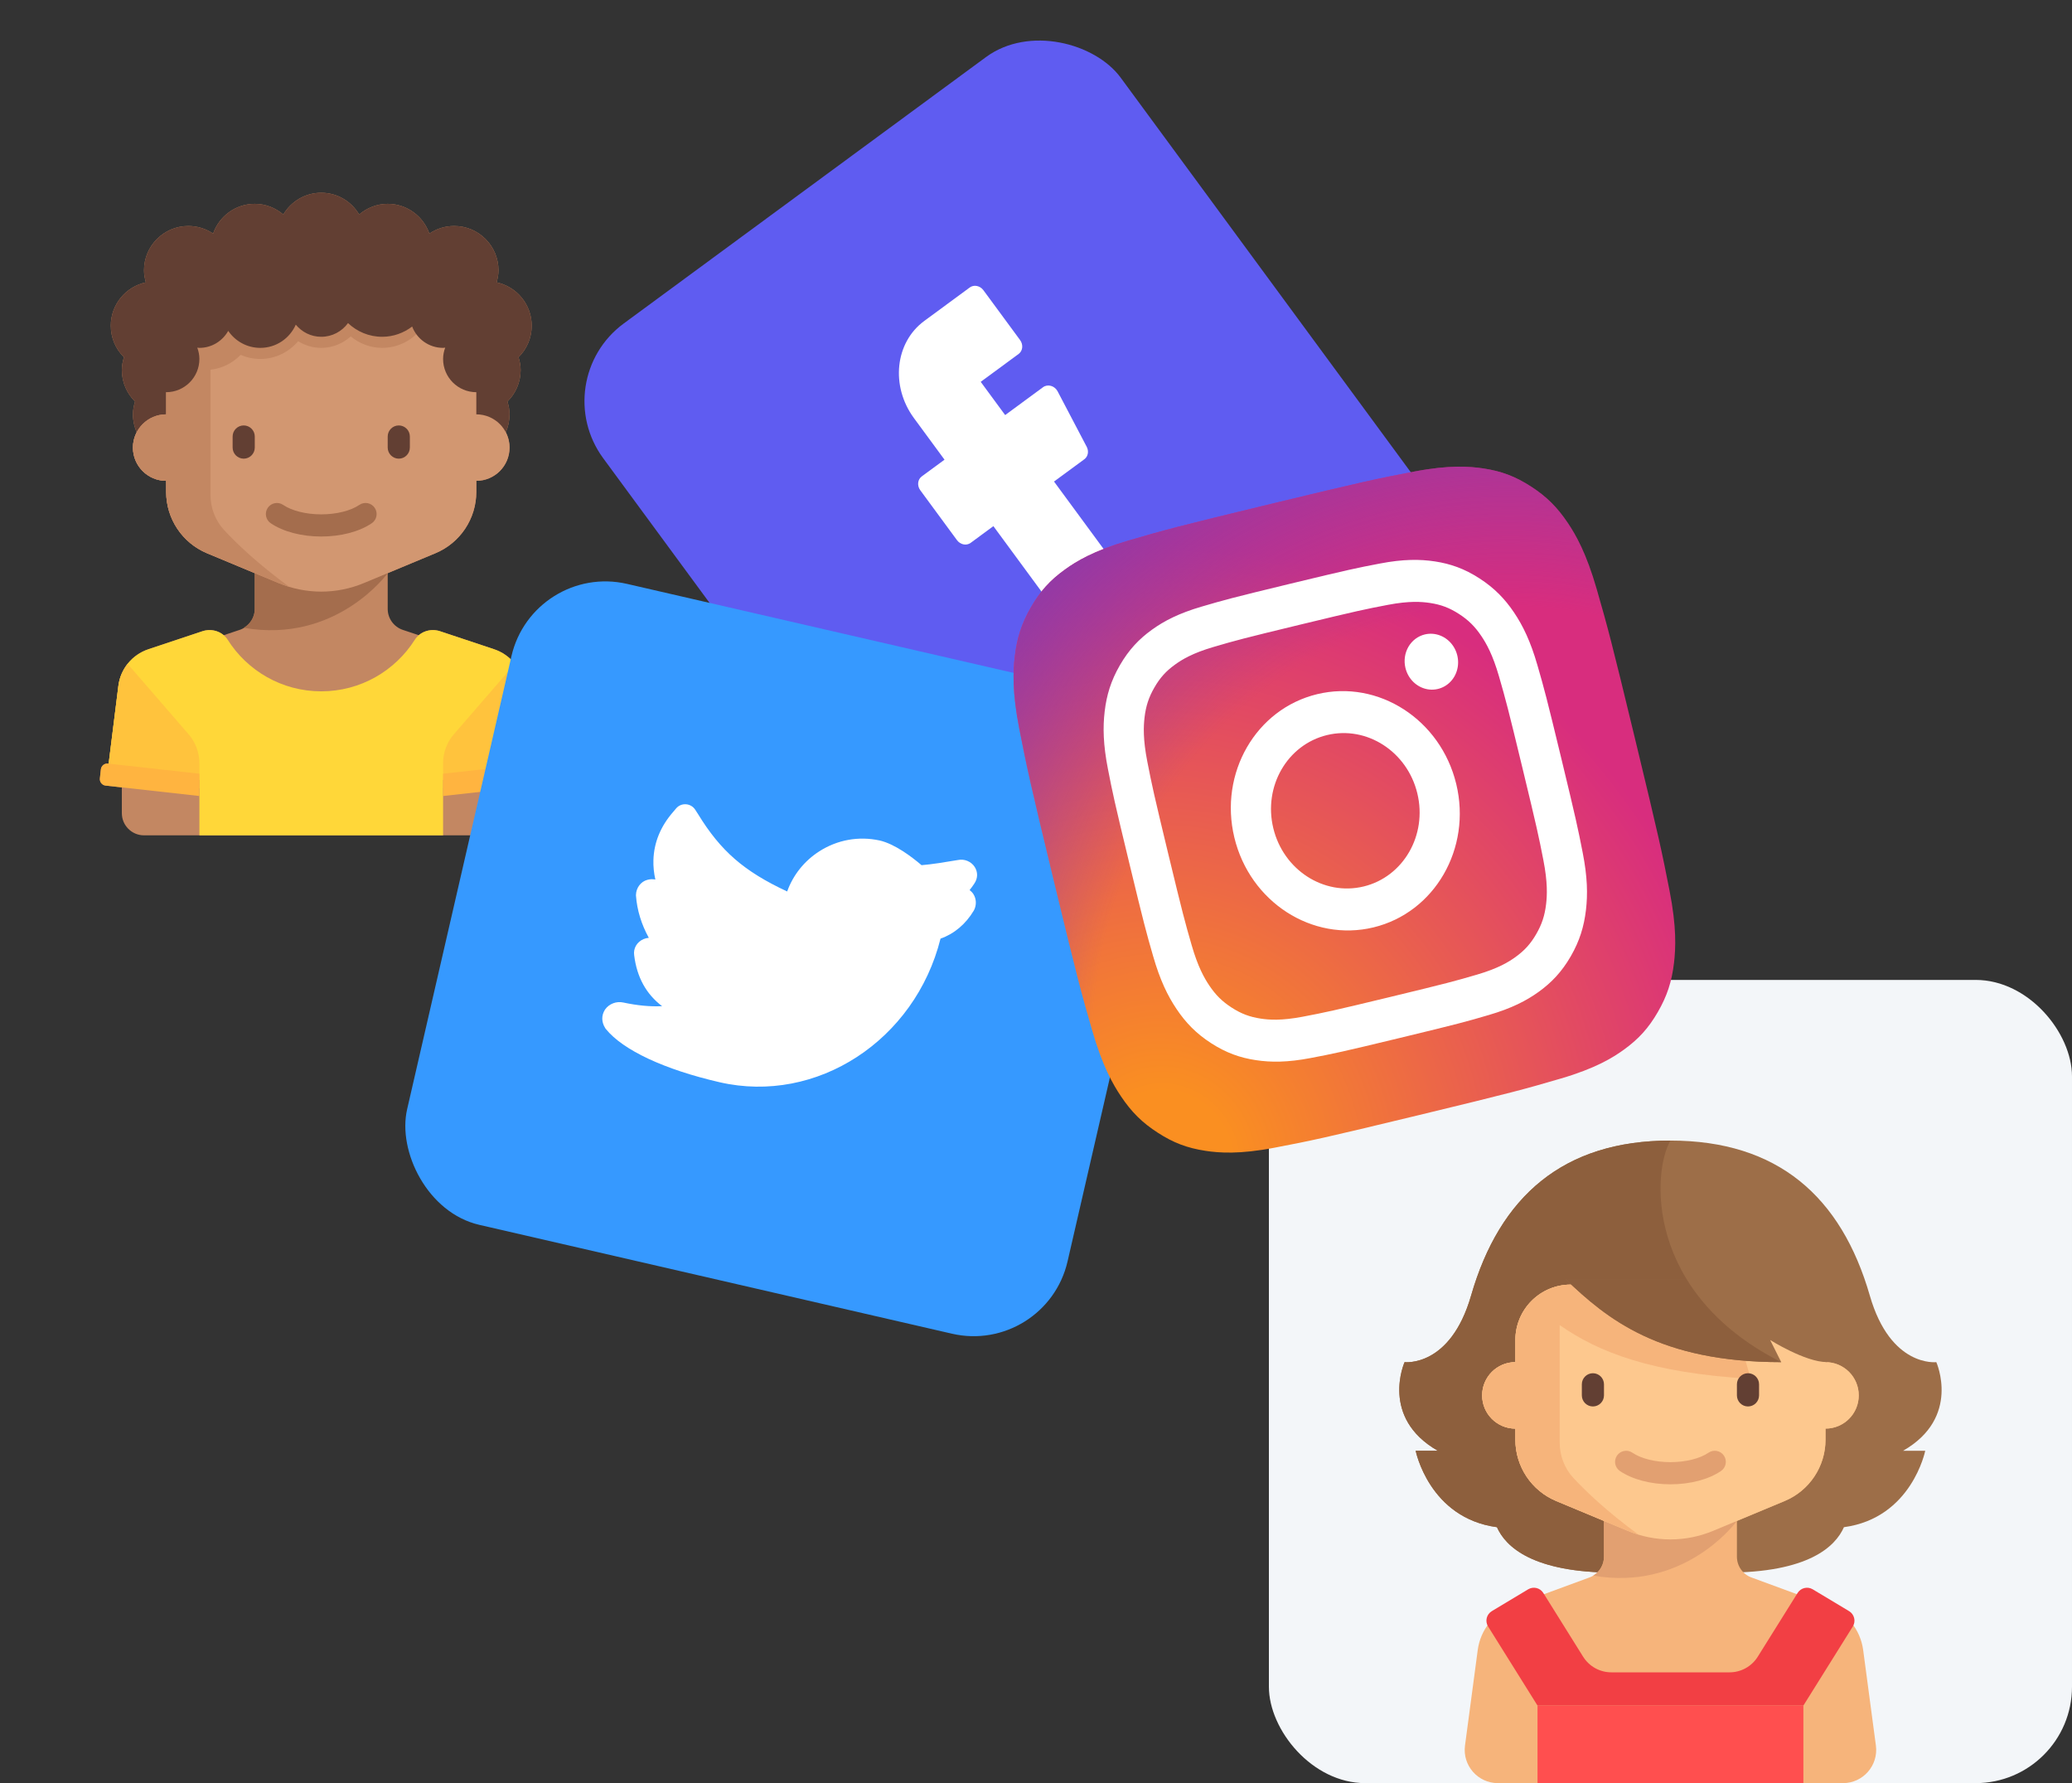 <svg width="129" height="111" viewBox="0 0 129 111" fill="none" xmlns="http://www.w3.org/2000/svg">
<rect x="0" y="0" width="129" height="111" fill="#333333" stroke="none"/>
<g clip-path="url(#clip0_46_10)">
<path d="M33.781 48.455L33.719 47.892C33.694 47.669 33.493 47.508 33.27 47.533L33.235 47.537L32.63 42.691C32.498 41.636 31.772 40.752 30.765 40.416L27.398 39.294C26.936 39.139 26.429 39.237 26.073 39.541L25.081 39.211C24.518 39.023 24.138 38.496 24.138 37.902V35.678L27.109 34.44C28.651 33.798 29.655 32.291 29.655 30.621V29.931C30.798 29.931 31.724 29.005 31.724 27.862C31.724 27.517 31.639 27.192 31.49 26.906C31.64 26.565 31.724 26.189 31.724 25.793C31.724 25.514 31.67 25.25 31.593 24.996C32.099 24.495 32.414 23.802 32.414 23.035C32.414 22.755 32.36 22.491 32.283 22.237C32.789 21.737 33.103 21.044 33.103 20.276C33.103 18.949 32.166 17.843 30.918 17.578C30.986 17.338 31.035 17.09 31.035 16.828C31.035 15.304 29.799 14.069 28.276 14.069C27.704 14.069 27.172 14.243 26.732 14.541C26.355 13.466 25.342 12.69 24.138 12.69C23.458 12.69 22.843 12.945 22.362 13.353C21.881 12.546 21.008 12 20 12C18.992 12 18.119 12.546 17.638 13.353C17.157 12.945 16.543 12.69 15.862 12.69C14.658 12.69 13.645 13.466 13.268 14.541C12.828 14.243 12.296 14.069 11.724 14.069C10.201 14.069 8.966 15.304 8.966 16.828C8.966 17.09 9.014 17.338 9.082 17.578C7.834 17.843 6.897 18.949 6.897 20.276C6.897 21.044 7.211 21.737 7.717 22.237C7.64 22.491 7.586 22.755 7.586 23.035C7.586 23.802 7.901 24.495 8.407 24.996C8.33 25.25 8.276 25.514 8.276 25.793C8.276 26.189 8.36 26.565 8.51 26.906C8.361 27.192 8.276 27.517 8.276 27.862C8.276 29.005 9.202 29.931 10.345 29.931V30.621C10.345 32.291 11.349 33.798 12.891 34.44L15.862 35.678V37.902C15.862 38.496 15.482 39.023 14.919 39.211L13.928 39.541C13.571 39.238 13.064 39.139 12.602 39.294L9.236 40.416C8.228 40.752 7.502 41.636 7.371 42.691L6.765 47.537L6.73 47.533C6.507 47.508 6.306 47.669 6.281 47.892L6.219 48.455C6.194 48.678 6.355 48.879 6.578 48.903L7.586 49.015V50.621C7.586 51.382 8.204 52 8.966 52H12.414H27.586H31.035C31.796 52 32.414 51.382 32.414 50.621V49.015L33.423 48.903C33.645 48.879 33.806 48.678 33.781 48.455Z" fill="#C38762"/>
<path d="M32.283 22.237C32.789 21.737 33.104 21.044 33.104 20.276C33.104 18.949 32.166 17.843 30.918 17.578C30.986 17.338 31.035 17.09 31.035 16.828C31.035 15.304 29.799 14.069 28.276 14.069C27.704 14.069 27.172 14.243 26.732 14.541C26.355 13.466 25.342 12.69 24.138 12.69C23.458 12.69 22.843 12.945 22.362 13.353C21.881 12.546 21.008 12 20 12C18.992 12 18.119 12.546 17.638 13.353C17.157 12.945 16.543 12.69 15.862 12.69C14.658 12.69 13.645 13.466 13.269 14.541C12.828 14.243 12.296 14.069 11.724 14.069C10.201 14.069 8.966 15.304 8.966 16.828C8.966 17.09 9.014 17.338 9.082 17.578C7.834 17.843 6.897 18.949 6.897 20.276C6.897 21.044 7.211 21.737 7.717 22.237C7.64 22.491 7.586 22.755 7.586 23.035C7.586 23.802 7.901 24.495 8.407 24.996C8.33 25.25 8.276 25.514 8.276 25.793C8.276 27.317 9.511 28.552 11.035 28.552C11.035 28.552 11.035 28.552 11.036 28.552H28.965C28.965 28.552 28.965 28.552 28.966 28.552C30.489 28.552 31.724 27.317 31.724 25.793C31.724 25.514 31.671 25.25 31.593 24.996C32.099 24.495 32.414 23.802 32.414 23.035C32.414 22.755 32.36 22.491 32.283 22.237Z" fill="#623F33"/>
<path d="M27.586 52V48.552H33.362L32.63 42.691C32.498 41.637 31.772 40.752 30.765 40.416L27.398 39.294C26.812 39.098 26.153 39.307 25.822 39.829C24.599 41.755 22.451 43.035 20 43.035C17.55 43.035 15.401 41.755 14.179 39.829C13.848 39.307 13.188 39.098 12.602 39.294L9.236 40.416C8.228 40.752 7.503 41.636 7.371 42.691L6.715 47.938L12.414 48.552V52H27.586V52H27.586Z" fill="#FFD739"/>
<path d="M24.138 35.678L15.862 33.839V37.902C15.862 38.399 15.588 38.836 15.171 39.08C20.955 40.092 24.138 35.678 24.138 35.678Z" fill="#A46D4D"/>
<path d="M29.655 25.793V23.724C29.655 21.82 28.111 19.586 26.207 19.586H13.793C11.889 19.586 10.345 21.82 10.345 23.724V25.793C9.202 25.793 8.276 26.719 8.276 27.862C8.276 29.005 9.202 29.931 10.345 29.931V30.621C10.345 32.291 11.349 33.798 12.891 34.44L17.347 36.297C18.188 36.647 19.09 36.828 20 36.828C20.91 36.828 21.812 36.647 22.652 36.297L27.109 34.44C28.651 33.798 29.655 32.291 29.655 30.621V29.931C30.798 29.931 31.724 29.005 31.724 27.862C31.724 26.719 30.798 25.793 29.655 25.793Z" fill="#D29771"/>
<path d="M15.173 28.552C14.793 28.552 14.483 28.241 14.483 27.862V27.172C14.483 26.793 14.793 26.483 15.173 26.483C15.552 26.483 15.862 26.793 15.862 27.172V27.862C15.862 28.241 15.552 28.552 15.173 28.552Z" fill="#623F33"/>
<path d="M24.828 28.552C24.448 28.552 24.138 28.241 24.138 27.862V27.172C24.138 26.793 24.448 26.483 24.828 26.483C25.207 26.483 25.517 26.793 25.517 27.172V27.862C25.517 28.241 25.207 28.552 24.828 28.552Z" fill="#623F33"/>
<path d="M20 33.398C18.774 33.398 17.627 33.096 16.854 32.57C16.539 32.356 16.457 31.927 16.671 31.612C16.885 31.298 17.315 31.216 17.629 31.43C18.172 31.799 19.058 32.019 20 32.019C20.942 32.019 21.829 31.799 22.371 31.43C22.686 31.215 23.115 31.297 23.329 31.612C23.543 31.927 23.462 32.356 23.147 32.57C22.373 33.096 21.226 33.398 20 33.398Z" fill="#A46D4D"/>
<path d="M12.414 49.072V47.511C12.414 46.848 12.175 46.207 11.74 45.705L7.946 41.325C7.639 41.712 7.434 42.181 7.371 42.691L6.65 48.453C7.747 48.519 10.665 48.861 12.414 49.072Z" fill="#FFC33D"/>
<path d="M12.414 48.164L6.73 47.533C6.507 47.508 6.306 47.669 6.281 47.891L6.219 48.455C6.194 48.678 6.355 48.879 6.578 48.903L12.414 49.552V48.164Z" fill="#FFB440"/>
<path d="M27.586 49.072V47.511C27.586 46.848 27.825 46.207 28.26 45.705L32.054 41.325C32.361 41.712 32.566 42.181 32.629 42.691L33.35 48.453C32.253 48.519 29.335 48.861 27.586 49.072Z" fill="#FFC33D"/>
<path d="M27.586 48.164L33.27 47.533C33.493 47.508 33.694 47.669 33.719 47.891L33.781 48.455C33.806 48.678 33.645 48.879 33.423 48.903L27.586 49.552V48.164Z" fill="#FFB440"/>
<path d="M10.345 19.672V25.793C9.202 25.793 8.276 26.719 8.276 27.862C8.276 29.005 9.202 29.931 10.345 29.931V30.621C10.345 32.291 11.349 33.798 12.891 34.44L17.347 36.297C17.565 36.388 17.788 36.466 18.013 36.534C16.044 35.093 14.733 33.834 13.965 33.011C13.406 32.411 13.104 31.621 13.104 30.802V23.015C13.838 22.933 14.493 22.594 14.981 22.091C15.357 22.253 15.771 22.345 16.207 22.345C17.155 22.345 17.993 21.911 18.562 21.241C18.982 21.499 19.471 21.655 20 21.655C20.708 21.655 21.347 21.381 21.836 20.942C22.371 21.381 23.047 21.655 23.793 21.655C25.111 21.655 26.228 20.831 26.676 19.672H10.345Z" fill="#C38762"/>
<path d="M29.655 20.276C29.61 20.276 29.569 20.286 29.524 20.289C29.604 20.069 29.655 19.834 29.655 19.586C29.655 18.444 28.729 17.517 27.586 17.517C27.335 17.517 27.098 17.569 26.875 17.651C26.765 16.037 25.435 14.759 23.793 14.759C22.38 14.759 21.201 15.709 20.826 17.001C20.573 16.891 20.294 16.828 20 16.828C19.226 16.828 18.559 17.258 18.204 17.887C17.77 17.248 17.038 16.828 16.207 16.828C15.219 16.828 14.373 17.422 13.999 18.271C13.62 17.814 13.054 17.517 12.414 17.517C11.645 17.517 10.975 17.937 10.618 18.559C10.571 18.554 10.523 18.552 10.474 18.552C9.689 18.552 9.052 19.189 9.052 19.974C9.052 20.206 9.108 20.424 9.207 20.617C8.646 20.987 8.276 21.623 8.276 22.345C8.276 23.488 9.202 24.414 10.345 24.414C11.488 24.414 12.414 23.488 12.414 22.345C12.414 22.097 12.363 21.862 12.283 21.642C12.327 21.645 12.369 21.655 12.414 21.655C13.188 21.655 13.855 21.225 14.209 20.596C14.643 21.235 15.376 21.655 16.207 21.655C17.195 21.655 18.041 21.061 18.415 20.211C18.794 20.668 19.359 20.965 20 20.965C20.686 20.965 21.29 20.627 21.667 20.113C22.223 20.638 22.968 20.965 23.793 20.965C24.497 20.965 25.139 20.722 25.66 20.327C25.958 21.102 26.705 21.655 27.586 21.655C27.631 21.655 27.673 21.645 27.717 21.642C27.637 21.862 27.586 22.097 27.586 22.345C27.586 23.488 28.512 24.414 29.655 24.414C30.798 24.414 31.724 23.488 31.724 22.345C31.724 21.202 30.798 20.276 29.655 20.276Z" fill="#623F33"/>
</g>
<rect x="79" y="61" width="50" height="50" rx="6" fill="#F3F6F9"/>
<path d="M120.552 84.793C120.552 84.793 117.707 85.138 116.414 80.655C114.63 74.47 110.665 71 104 71C97.335 71 93.37 74.47 91.586 80.655C90.293 85.138 87.448 84.793 87.448 84.793C87.448 84.793 85.897 88.241 89.517 90.31H88.138C88.138 90.31 88.976 94.498 93.198 95.067C93.735 96.279 95.414 97.897 100.552 97.897H104H107.448C112.586 97.897 114.265 96.279 114.801 95.067C119.024 94.498 119.862 90.31 119.862 90.31H118.483C122.103 88.241 120.552 84.793 120.552 84.793Z" fill="#9D6E48"/>
<path d="M110.896 84.793C102.362 80.483 102.879 72.897 104 71C97.335 71 93.37 74.47 91.586 80.655C90.293 85.138 87.448 84.793 87.448 84.793C87.448 84.793 85.897 88.241 89.517 90.31H88.138C88.138 90.31 88.976 94.498 93.198 95.067C93.735 96.279 95.414 97.897 100.552 97.897L110.896 84.793Z" fill="#8D5F3D"/>
<path d="M116.791 108.658L115.999 102.717C115.83 101.449 114.972 100.379 113.772 99.937L109.081 98.211C108.518 98.023 108.138 97.496 108.138 96.903V94.678L111.108 93.44C112.651 92.798 113.655 91.291 113.655 89.621V88.931C114.798 88.931 115.724 88.005 115.724 86.862C115.724 85.719 114.798 84.793 113.655 84.793V83.414C113.655 81.509 112.111 79.966 110.207 79.966H97.793C95.888 79.966 94.345 81.509 94.345 83.414V84.793C93.202 84.793 92.276 85.719 92.276 86.862C92.276 88.005 93.202 88.931 94.345 88.931V89.621C94.345 91.291 95.349 92.798 96.891 93.44L99.862 94.678V96.902C99.862 97.496 99.482 98.023 98.919 98.211L94.228 99.937C93.027 100.379 92.17 101.449 92.001 102.717L91.209 108.658C91.043 109.898 92.008 111 93.259 111H104H114.74C115.991 111 116.956 109.898 116.791 108.658Z" fill="#F6B47B"/>
<path d="M99.862 94.707V96.902C99.862 97.393 99.602 97.838 99.194 98.084C104.69 99.033 107.831 95.083 108.117 94.707H99.862V94.707Z" fill="#E2A071"/>
<path d="M113.655 84.793V83.414C113.655 81.509 112.111 79.966 110.207 79.966H97.793C95.889 79.966 94.345 81.509 94.345 83.414V84.793C93.202 84.793 92.276 85.719 92.276 86.862C92.276 88.005 93.202 88.931 94.345 88.931V89.621C94.345 91.291 95.349 92.798 96.891 93.44L101.347 95.297C102.188 95.647 103.089 95.828 104 95.828C104.91 95.828 105.812 95.647 106.652 95.297L111.109 93.44C112.651 92.798 113.655 91.291 113.655 89.621V88.931C114.798 88.931 115.724 88.005 115.724 86.862C115.724 85.719 114.798 84.793 113.655 84.793Z" fill="#FDC88E"/>
<path d="M99.172 87.552C98.793 87.552 98.483 87.241 98.483 86.862V86.172C98.483 85.793 98.793 85.483 99.172 85.483C99.552 85.483 99.862 85.793 99.862 86.172V86.862C99.862 87.241 99.552 87.552 99.172 87.552Z" fill="#623F33"/>
<path d="M104 92.398C102.774 92.398 101.627 92.096 100.853 91.57C100.539 91.356 100.457 90.927 100.671 90.612C100.885 90.298 101.314 90.216 101.629 90.43C102.171 90.799 103.058 91.019 104 91.019C104.942 91.019 105.828 90.799 106.371 90.43C106.686 90.215 107.114 90.297 107.329 90.612C107.543 90.927 107.461 91.356 107.146 91.57C106.373 92.096 105.226 92.398 104 92.398Z" fill="#E2A071"/>
<path d="M111.917 99.16L109.435 103.131C109.057 103.736 108.394 104.103 107.681 104.103H100.319C99.606 104.103 98.943 103.736 98.564 103.131L96.083 99.16C95.884 98.841 95.466 98.741 95.143 98.934L92.878 100.294C92.547 100.492 92.443 100.923 92.648 101.251L95.724 106.172H112.276L115.352 101.251C115.556 100.923 115.452 100.492 115.122 100.294L112.856 98.934C112.534 98.741 112.116 98.842 111.917 99.16Z" fill="#F23F44"/>
<path d="M112.276 106.172H95.724V111H112.276V106.172Z" fill="#FF4F4F"/>
<path d="M97.965 92.011C97.406 91.412 97.104 90.621 97.104 89.802V82.486C99.499 84.165 102.814 85.478 109 85.828L108.397 83.759C108.397 83.759 104.107 81.347 102.017 79.966H97.793C97.557 79.966 97.326 79.99 97.103 80.036V80.035C97.05 80.046 96.998 80.058 96.946 80.071C96.941 80.072 96.936 80.073 96.931 80.075C96.93 80.075 96.929 80.076 96.927 80.076C95.442 80.46 94.345 81.808 94.345 83.414V84.793C93.202 84.793 92.276 85.719 92.276 86.862C92.276 88.005 93.202 88.931 94.345 88.931V89.621C94.345 91.291 95.349 92.798 96.891 93.44L101.347 95.297C101.565 95.388 101.788 95.466 102.013 95.534C100.044 94.093 98.733 92.834 97.965 92.011Z" fill="#F6B47B"/>
<path d="M108.828 87.552C108.448 87.552 108.138 87.241 108.138 86.862V86.172C108.138 85.793 108.448 85.483 108.828 85.483C109.207 85.483 109.517 85.793 109.517 86.172V86.862C109.517 87.241 109.207 87.552 108.828 87.552Z" fill="#623F33"/>
<path d="M110.897 84.793L110.207 83.414C110.207 83.414 112.389 84.79 113.741 84.79V79.621H97.461C100.067 82.116 103.316 84.793 110.897 84.793Z" fill="#9D6E48"/>
<path d="M110.897 84.793C107.999 83.33 106.146 81.489 105.004 79.621H97.461C100.067 82.116 103.316 84.793 110.897 84.793Z" fill="#8D5F3D"/>
<rect x="34" y="23.691" width="39.99" height="43.828" rx="6" transform="rotate(-36.328 34 23.691)" fill="#5F5CF1"/>
<g clip-path="url(#clip1_46_10)">
<path d="M70.526 37.633L67.694 39.715C67.433 39.907 67.052 39.831 66.842 39.545L61.847 32.752L60.431 33.794C60.17 33.985 59.789 33.909 59.579 33.623L57.297 30.52C57.086 30.234 57.127 29.848 57.388 29.656L58.804 28.615L56.902 26.028C55.434 24.032 55.722 21.318 57.544 19.979L60.375 17.896C60.636 17.705 61.017 17.781 61.227 18.067L63.51 21.17C63.72 21.456 63.679 21.842 63.418 22.034L61.058 23.769L62.58 25.838L64.939 24.103C65.078 24.001 65.259 23.971 65.434 24.021C65.609 24.071 65.76 24.196 65.847 24.363L67.657 27.813C67.803 28.091 67.741 28.418 67.51 28.588L65.622 29.976L70.617 36.769C70.828 37.055 70.787 37.441 70.526 37.633Z" fill="white"/>
</g>
<rect x="33.188" y="35" width="42.194" height="40.946" rx="6" transform="rotate(12.967 33.188 35)" fill="#3699FF"/>
<g clip-path="url(#clip2_46_10)">
<path d="M60.602 55.657C60.54 55.561 60.459 55.476 60.366 55.406C60.469 55.279 60.565 55.148 60.654 55.012C60.882 54.682 60.893 54.291 60.681 53.963C60.464 53.628 60.045 53.454 59.653 53.534C58.823 53.674 58.025 53.804 57.375 53.857C56.753 53.327 55.706 52.536 54.764 52.319L54.756 52.318C53.462 52.038 52.133 52.277 51.016 52.99C50.077 53.589 49.378 54.465 49.008 55.494C46.305 54.233 44.865 52.969 43.46 50.679L43.28 50.4C43.155 50.207 42.941 50.082 42.708 50.065C42.475 50.049 42.248 50.143 42.1 50.317L41.915 50.536C41.128 51.434 40.713 52.445 40.681 53.543C40.669 53.939 40.71 54.344 40.801 54.751C40.638 54.718 40.466 54.723 40.298 54.772C39.899 54.877 39.605 55.265 39.595 55.706L39.594 55.734L39.596 55.761C39.66 56.653 39.935 57.546 40.394 58.38C40.281 58.388 40.171 58.414 40.068 58.458C39.652 58.635 39.419 59.039 39.483 59.467C39.653 60.83 40.225 61.876 41.221 62.634C40.479 62.67 39.688 62.595 38.807 62.407C38.38 62.312 37.925 62.484 37.675 62.836L37.656 62.866C37.435 63.22 37.445 63.636 37.685 64.006L37.702 64.034L37.723 64.059C38.787 65.372 41.365 66.578 44.797 67.368C50.848 68.762 56.968 64.763 58.556 58.429C59.4 58.135 60.128 57.524 60.627 56.683L60.643 56.654C60.806 56.339 60.79 55.948 60.602 55.657Z" fill="white"/>
</g>
<g clip-path="url(#clip3_46_10)">
<path d="M79.341 71.446C77.163 71.863 75.902 71.769 75.047 71.638C73.914 71.465 73.058 71.141 72.088 70.515C71.118 69.89 70.453 69.234 69.791 68.247C69.29 67.502 68.635 66.36 67.991 64.12C67.292 61.7 67.093 60.971 65.596 54.774C64.099 48.577 63.946 47.838 63.459 45.364C63.01 43.078 63.074 41.764 63.178 40.871C63.317 39.691 63.609 38.803 64.184 37.802C64.761 36.803 65.374 36.121 66.305 35.453C67.006 34.946 68.085 34.287 70.213 33.663C72.515 32.989 73.209 32.797 79.104 31.373C85.001 29.949 85.704 29.805 88.06 29.352C90.239 28.935 91.498 29.032 92.354 29.16C93.487 29.331 94.344 29.657 95.313 30.282C96.283 30.907 96.947 31.566 97.61 32.552C98.111 33.297 98.766 34.439 99.411 36.679C100.109 39.101 100.307 39.829 101.804 46.026C103.301 52.221 103.457 52.962 103.942 55.436C104.391 57.722 104.327 59.039 104.223 59.929C104.083 61.11 103.792 61.998 103.216 62.996C102.639 63.995 102.024 64.675 101.095 65.346C100.394 65.852 99.316 66.511 97.187 67.135C94.887 67.809 94.193 68 88.295 69.425C82.4 70.849 81.696 70.996 79.341 71.446Z" fill="url(#paint0_radial_46_10)"/>
<path d="M79.341 71.446C77.163 71.863 75.902 71.769 75.047 71.638C73.914 71.465 73.058 71.141 72.088 70.515C71.118 69.89 70.453 69.234 69.791 68.247C69.29 67.502 68.635 66.36 67.991 64.12C67.292 61.7 67.093 60.971 65.596 54.774C64.099 48.577 63.946 47.838 63.459 45.364C63.01 43.078 63.074 41.764 63.178 40.871C63.317 39.691 63.609 38.803 64.184 37.802C64.761 36.803 65.374 36.121 66.305 35.453C67.006 34.946 68.085 34.287 70.213 33.663C72.515 32.989 73.209 32.797 79.104 31.373C85.001 29.949 85.704 29.805 88.06 29.352C90.239 28.935 91.498 29.032 92.354 29.16C93.487 29.331 94.344 29.657 95.313 30.282C96.283 30.907 96.947 31.566 97.61 32.552C98.111 33.297 98.766 34.439 99.411 36.679C100.109 39.101 100.307 39.829 101.804 46.026C103.301 52.221 103.457 52.962 103.942 55.436C104.391 57.722 104.327 59.039 104.223 59.929C104.083 61.11 103.792 61.998 103.216 62.996C102.639 63.995 102.024 64.675 101.095 65.346C100.394 65.852 99.316 66.511 97.187 67.135C94.887 67.809 94.193 68 88.295 69.425C82.4 70.849 81.696 70.996 79.341 71.446Z" fill="url(#paint1_radial_46_10)"/>
<path d="M79.274 51.554C78.645 48.952 80.143 46.357 82.619 45.758C85.095 45.16 87.613 46.785 88.241 49.388C88.87 51.99 87.372 54.585 84.896 55.184C82.419 55.782 79.903 54.156 79.274 51.554ZM76.85 52.139C77.818 56.149 81.696 58.651 85.511 57.73C89.326 56.808 91.633 52.812 90.664 48.803C89.696 44.794 85.819 42.291 82.004 43.212C78.189 44.134 75.882 48.13 76.85 52.139L76.85 52.139ZM87.501 41.58C87.582 41.915 87.755 42.22 88 42.457C88.245 42.693 88.549 42.849 88.875 42.907C89.201 42.964 89.534 42.919 89.831 42.778C90.129 42.638 90.377 42.407 90.546 42.115C90.715 41.823 90.795 41.484 90.778 41.14C90.761 40.796 90.647 40.462 90.45 40.182C90.253 39.901 89.982 39.686 89.672 39.564C89.361 39.441 89.025 39.417 88.706 39.494L88.705 39.494C88.278 39.598 87.91 39.876 87.684 40.267C87.459 40.658 87.392 41.13 87.501 41.58ZM81.102 63.291C79.776 63.544 79.007 63.487 78.487 63.408C77.797 63.302 77.275 63.105 76.684 62.724C76.094 62.343 75.688 61.943 75.285 61.342C74.981 60.889 74.581 60.193 74.189 58.829C73.763 57.354 73.642 56.91 72.73 53.135C71.819 49.36 71.725 48.91 71.429 47.403C71.156 46.011 71.195 45.21 71.257 44.666C71.342 43.947 71.52 43.406 71.871 42.797C72.222 42.188 72.595 41.774 73.162 41.366C73.589 41.058 74.247 40.656 75.543 40.276C76.944 39.865 77.367 39.749 80.958 38.881C84.548 38.014 84.978 37.926 86.413 37.651C87.74 37.397 88.508 37.456 89.029 37.534C89.719 37.638 90.241 37.837 90.832 38.217C91.422 38.598 91.827 38.999 92.231 39.6C92.535 40.053 92.935 40.75 93.328 42.114C93.753 43.589 93.874 44.032 94.786 47.807C95.698 51.583 95.793 52.032 96.088 53.539C96.361 54.932 96.322 55.734 96.259 56.276C96.174 56.995 95.996 57.536 95.645 58.144C95.294 58.752 94.919 59.166 94.353 59.575C93.927 59.884 93.269 60.285 91.973 60.665C90.572 61.076 90.149 61.192 86.557 62.06C82.965 62.928 82.536 63.017 81.102 63.291L81.102 63.291ZM74.817 37.76C73.402 38.174 72.481 38.649 71.711 39.205C70.913 39.78 70.281 40.445 69.722 41.411C69.163 42.378 68.894 43.277 68.775 44.29C68.66 45.269 68.681 46.352 68.979 47.873C69.277 49.396 69.378 49.881 70.306 53.72C71.233 57.559 71.365 58.038 71.795 59.529C72.224 61.018 72.699 61.991 73.249 62.809C73.817 63.656 74.467 64.334 75.405 64.939C76.343 65.543 77.209 65.846 78.182 65.993C79.122 66.136 80.157 66.139 81.606 65.861C83.057 65.583 83.519 65.49 87.172 64.607C90.825 63.725 91.28 63.598 92.697 63.182C94.113 62.768 95.033 62.293 95.804 61.737C96.601 61.161 97.234 60.497 97.793 59.531C98.352 58.564 98.619 57.664 98.739 56.652C98.855 55.673 98.835 54.59 98.535 53.069C98.236 51.545 98.135 51.061 97.208 47.222C96.28 43.383 96.149 42.905 95.719 41.413C95.291 39.924 94.815 38.951 94.266 38.133C93.697 37.287 93.047 36.61 92.109 36.004C91.172 35.397 90.304 35.096 89.334 34.948C88.393 34.806 87.357 34.802 85.91 35.08C84.459 35.358 83.996 35.452 80.344 36.334C76.692 37.217 76.236 37.344 74.818 37.76" fill="white"/>
</g>
<defs>
<radialGradient id="paint0_radial_46_10" cx="0" cy="0" r="1" gradientUnits="userSpaceOnUse" gradientTransform="translate(72.334 72.398) rotate(-13.58) scale(47.293 49.701)">
<stop offset="0.09" stop-color="#FA8F21"/>
<stop offset="0.78" stop-color="#D82D7E"/>
</radialGradient>
<radialGradient id="paint1_radial_46_10" cx="0" cy="0" r="1" gradientUnits="userSpaceOnUse" gradientTransform="translate(94.775 65.684) rotate(-13.58) scale(41.619 43.737)">
<stop offset="0.64" stop-color="#8C3AAA" stop-opacity="0"/>
<stop offset="1" stop-color="#8C3AAA"/>
</radialGradient>
<clipPath id="clip0_46_10">
<rect width="40" height="40" fill="white" transform="translate(0 12)"/>
</clipPath>
<clipPath id="clip1_46_10">
<rect width="19.995" height="21.914" fill="white" transform="translate(48.545 26.595) rotate(-36.328)"/>
</clipPath>
<clipPath id="clip2_46_10">
<rect width="21.097" height="20.473" fill="white" transform="translate(41.17 47.342) rotate(12.967)"/>
</clipPath>
<clipPath id="clip3_46_10">
<rect width="37.25" height="39.146" fill="white" transform="translate(61 35.747) rotate(-13.58)"/>
</clipPath>
</defs>
</svg>
